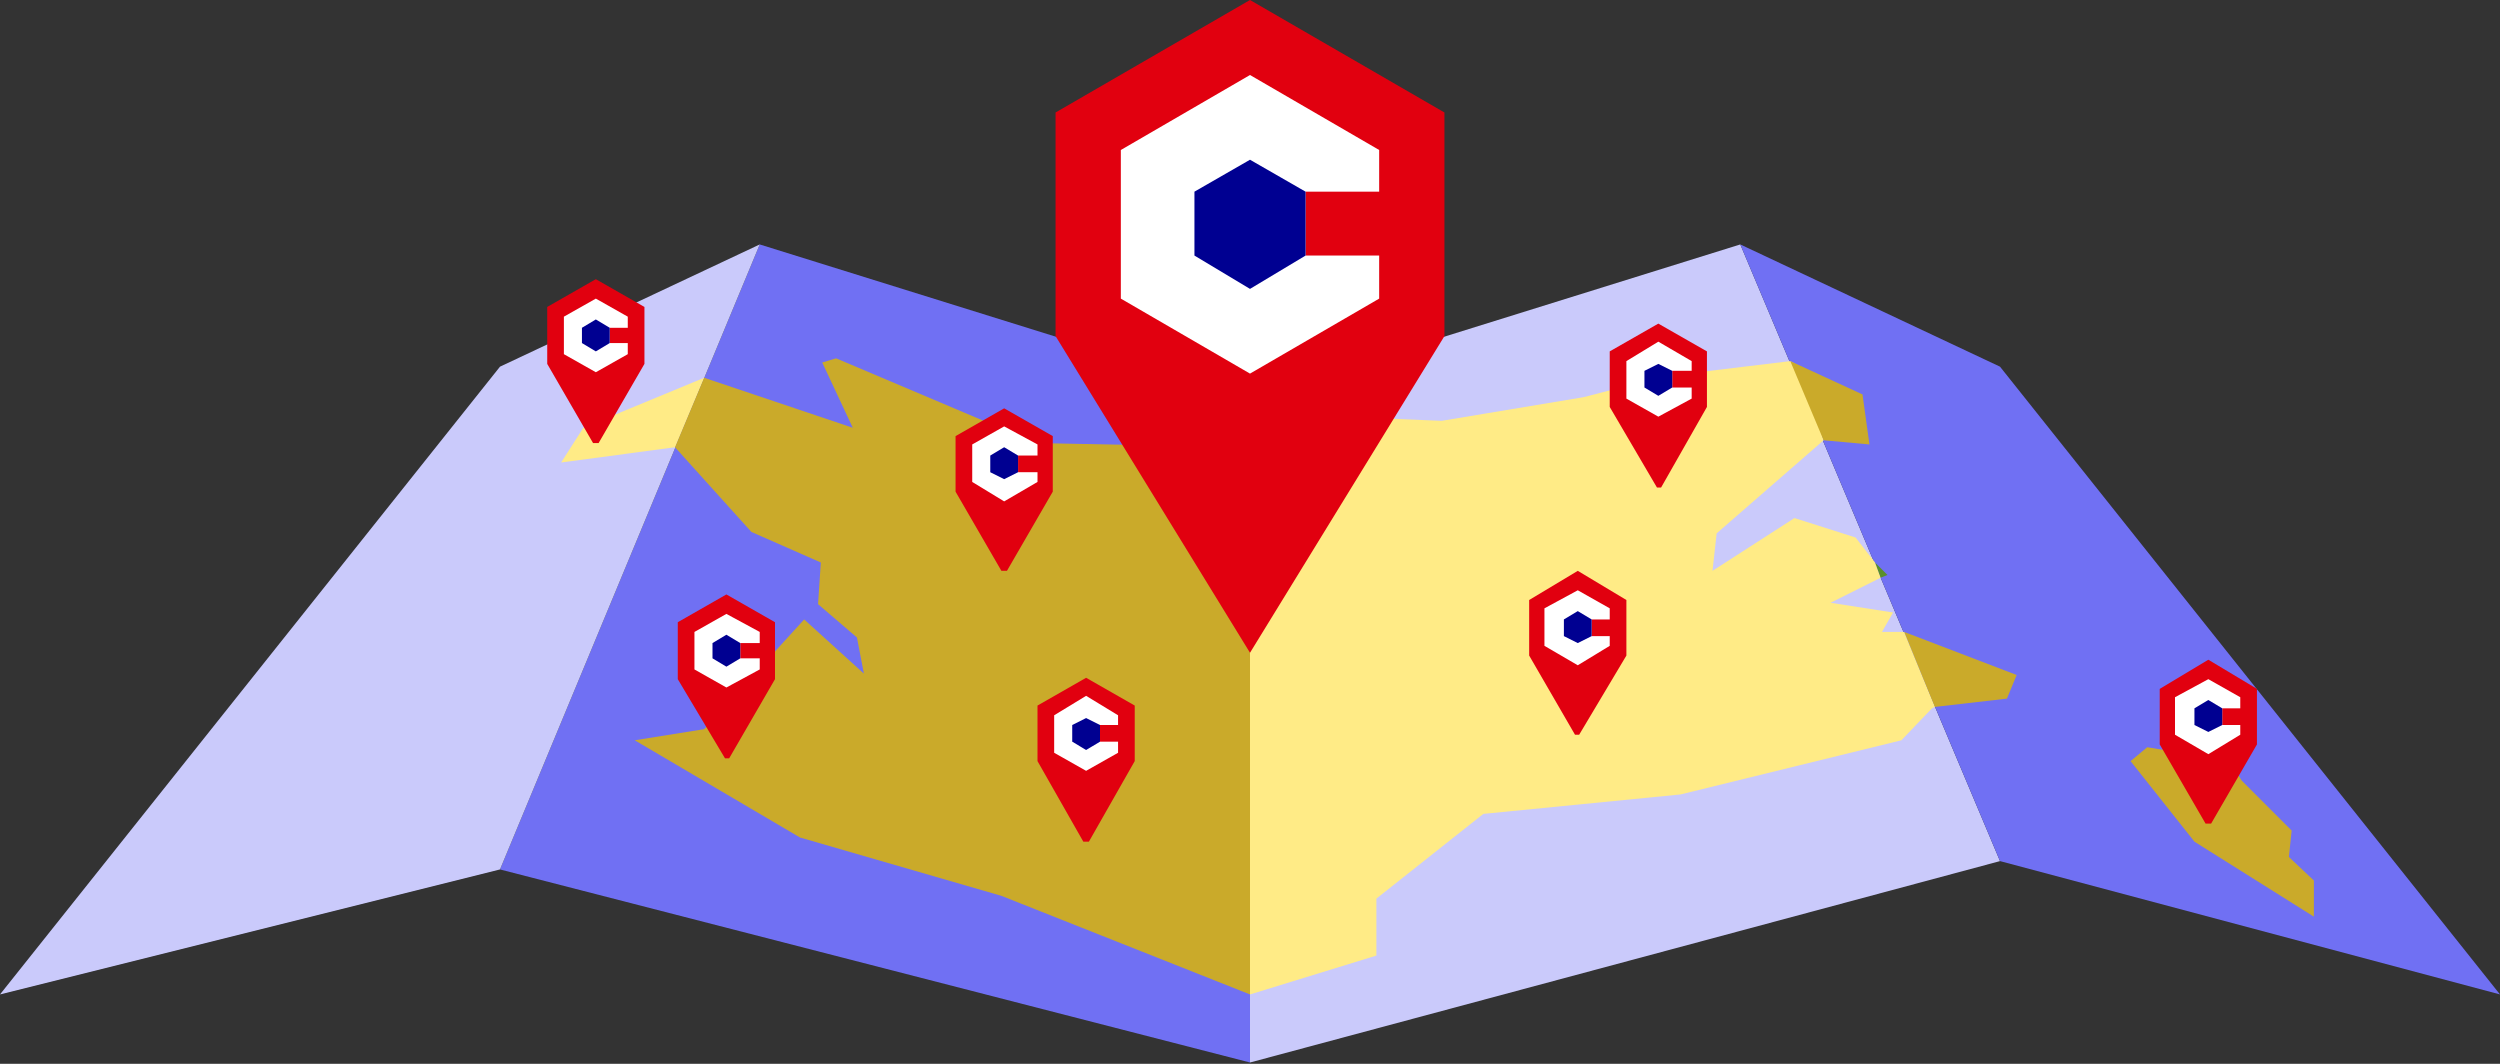 <svg width="282" height="120" viewBox="0 0 282 120" fill="none" xmlns="http://www.w3.org/2000/svg">
<rect x="0" y="0" width="282" height="120" fill="#333333" stroke="none"/>
<g clip-path="url(#clip0_76_10022)">
<path fill-rule="evenodd" clip-rule="evenodd" d="M56.4 98.073L141 119.85V44.807L85.697 27.573L56.4 98.073Z" fill="#7070F3"/>
<path fill-rule="evenodd" clip-rule="evenodd" d="M56.4 41.36L0 112.173L56.4 98.073L85.697 27.573L56.4 41.36Z" fill="#CACAFB"/>
<path fill-rule="evenodd" clip-rule="evenodd" d="M141 44.807V119.85L225.6 97.133L196.303 27.573L141 44.807Z" fill="#CACAFB"/>
<path fill-rule="evenodd" clip-rule="evenodd" d="M225.6 97.133L282 112.173L225.6 41.36L196.303 27.573L225.6 97.133Z" fill="#7070F3"/>
<path fill-rule="evenodd" clip-rule="evenodd" d="M79.43 42.613L65.8 48.253L63.294 52.17L76.14 50.447L79.43 42.613Z" fill="#FFEB86"/>
<path fill-rule="evenodd" clip-rule="evenodd" d="M134.733 46.53L132.853 50.29L116.873 49.977L94.313 40.42L92.747 40.89L96.193 48.253L79.43 42.613L76.14 50.447L84.757 60.003L92.59 63.45L92.277 68.15L96.663 71.91L97.447 75.983L90.71 69.873L79.43 82.25L71.597 83.503L90.24 94.47L112.957 101.05L141 112.173V48.097L134.733 46.53Z" fill="#CAAA2A"/>
<path fill-rule="evenodd" clip-rule="evenodd" d="M212.127 65.173L212.91 64.86L211.5 63.45" fill="#5A8F2B"/>
<path fill-rule="evenodd" clip-rule="evenodd" d="M226.383 78.803L227.48 76.14L214.79 71.283L218.237 79.743L226.383 78.803Z" fill="#CAAA2A"/>
<path fill-rule="evenodd" clip-rule="evenodd" d="M214.79 71.283H214.477H212.283L213.537 69.09L206.487 67.993L212.127 65.173L211.5 63.45L209.307 60.63L202.413 58.437L193.17 64.39L193.64 60.16L205.703 49.663L203.04 41.36L201.943 40.733L187.687 42.457L178.6 44.807L162.62 47.47L143.663 46.687L141 48.097V112.173L155.257 107.787V101.363L167.32 91.807L189.567 89.613L214.477 83.503L217.923 79.9L218.237 79.743L214.79 71.283Z" fill="#FFEB86"/>
<path fill-rule="evenodd" clip-rule="evenodd" d="M210.873 50.133L210.09 44.493L201.943 40.733L205.703 49.663L210.873 50.133Z" fill="#CAAA2A"/>
<path fill-rule="evenodd" clip-rule="evenodd" d="M81.937 67.053L76.453 70.187V76.61L81.78 85.54H82.25L87.42 76.61V70.187L81.937 67.053Z" fill="#E1000F"/>
<path fill-rule="evenodd" clip-rule="evenodd" d="M83.503 72.537H85.697V71.283L81.937 69.247L78.333 71.283V75.513L81.937 77.55L85.697 75.513V74.26H83.503V72.537Z" fill="white"/>
<path fill-rule="evenodd" clip-rule="evenodd" d="M83.503 74.26V72.537L81.937 71.597L80.37 72.537V74.26L81.937 75.2L83.503 74.26Z" fill="#000091"/>
<path fill-rule="evenodd" clip-rule="evenodd" d="M113.27 46.06L107.787 49.193V55.46L112.957 64.39H113.583L118.753 55.46V49.193L113.27 46.06Z" fill="#E1000F"/>
<path fill-rule="evenodd" clip-rule="evenodd" d="M114.837 51.387H117.03V50.133L113.27 48.097L109.667 50.133V54.363L113.27 56.557L117.03 54.363V53.267H114.837V51.387Z" fill="white"/>
<path fill-rule="evenodd" clip-rule="evenodd" d="M114.837 53.267V51.387L113.27 50.447L111.703 51.387V53.267L113.27 54.05L114.837 53.267Z" fill="#000091"/>
<path fill-rule="evenodd" clip-rule="evenodd" d="M122.513 76.453L117.03 79.587V85.853L122.2 94.94H122.827L127.997 85.853V79.587L122.513 76.453Z" fill="#E1000F"/>
<path fill-rule="evenodd" clip-rule="evenodd" d="M124.08 81.78H126.117V80.683L122.513 78.49L118.91 80.683V84.913L122.513 86.95L126.117 84.913V83.66H124.08V81.78Z" fill="white"/>
<path fill-rule="evenodd" clip-rule="evenodd" d="M124.08 83.66V81.78L122.513 80.997L120.947 81.78V83.66L122.513 84.6L124.08 83.66Z" fill="#000091"/>
<path fill-rule="evenodd" clip-rule="evenodd" d="M67.21 31.49L61.727 34.623V41.047L66.897 49.977H67.523L72.693 41.047V34.623L67.21 31.49Z" fill="#E1000F"/>
<path fill-rule="evenodd" clip-rule="evenodd" d="M68.777 36.973H70.813V35.72L67.21 33.683L63.607 35.72V39.95L67.21 41.987L70.813 39.95V38.697H68.777V36.973Z" fill="white"/>
<path fill-rule="evenodd" clip-rule="evenodd" d="M68.777 38.697V36.973L67.21 36.033L65.643 36.973V38.697L67.21 39.637L68.777 38.697Z" fill="#000091"/>
<path fill-rule="evenodd" clip-rule="evenodd" d="M177.973 64.39L172.49 67.68V73.947L177.66 82.877H178.13L183.457 73.947V67.68L177.973 64.39Z" fill="#E1000F"/>
<path fill-rule="evenodd" clip-rule="evenodd" d="M179.54 69.873H181.577V68.62L177.973 66.583L174.213 68.62V72.85L177.973 75.043L181.577 72.85V71.753H179.54V69.873Z" fill="white"/>
<path fill-rule="evenodd" clip-rule="evenodd" d="M179.54 71.753V69.873L177.973 68.933L176.407 69.873V71.753L177.973 72.537L179.54 71.753Z" fill="#000091"/>
<path fill-rule="evenodd" clip-rule="evenodd" d="M187.06 36.503L181.577 39.637V45.903L186.903 54.99H187.373L192.543 45.903V39.637L187.06 36.503Z" fill="#E1000F"/>
<path fill-rule="evenodd" clip-rule="evenodd" d="M188.627 41.83H190.82V40.733L187.06 38.54L183.457 40.733V44.963L187.06 47L190.82 44.963V43.71H188.627V41.83Z" fill="white"/>
<path fill-rule="evenodd" clip-rule="evenodd" d="M188.627 43.71V41.83L187.06 41.047L185.493 41.83V43.71L187.06 44.65L188.627 43.71Z" fill="#000091"/>
<path fill-rule="evenodd" clip-rule="evenodd" d="M141 0L119.067 12.69V37.913L141 73.633L162.933 37.913V12.69L141 0Z" fill="#E1000F"/>
<path fill-rule="evenodd" clip-rule="evenodd" d="M147.267 21.62H155.57V16.92L141 8.46L126.43 16.92V33.683L141 42.143L155.57 33.683V28.827H147.267V21.62Z" fill="white"/>
<path fill-rule="evenodd" clip-rule="evenodd" d="M147.267 28.827V21.62L141 18.017L134.733 21.62V28.827L141 32.587L147.267 28.827Z" fill="#000091"/>
<path fill-rule="evenodd" clip-rule="evenodd" d="M248.787 85.383L247.063 82.25H249.257L252.86 88.047L258.5 93.687L258.187 96.663L261.007 99.327V103.4L247.533 94.94L240.327 85.853L242.207 84.287L248.787 85.383Z" fill="#CAAA2A"/>
<path fill-rule="evenodd" clip-rule="evenodd" d="M249.1 74.417L243.617 77.707V83.973L248.787 92.903H249.413L254.583 83.973V77.707L249.1 74.417Z" fill="#E1000F"/>
<path fill-rule="evenodd" clip-rule="evenodd" d="M250.667 79.9H252.703V78.647L249.1 76.61L245.34 78.647V82.877L249.1 85.07L252.703 82.877V81.78H250.667V79.9Z" fill="white"/>
<path fill-rule="evenodd" clip-rule="evenodd" d="M250.667 81.78V79.9L249.1 78.96L247.533 79.9V81.78L249.1 82.563L250.667 81.78Z" fill="#000091"/>
</g>
<defs>
<clipPath id="clip0_76_10022">
<rect width="282" height="119.85" fill="white"/>
</clipPath>
</defs>
</svg>

